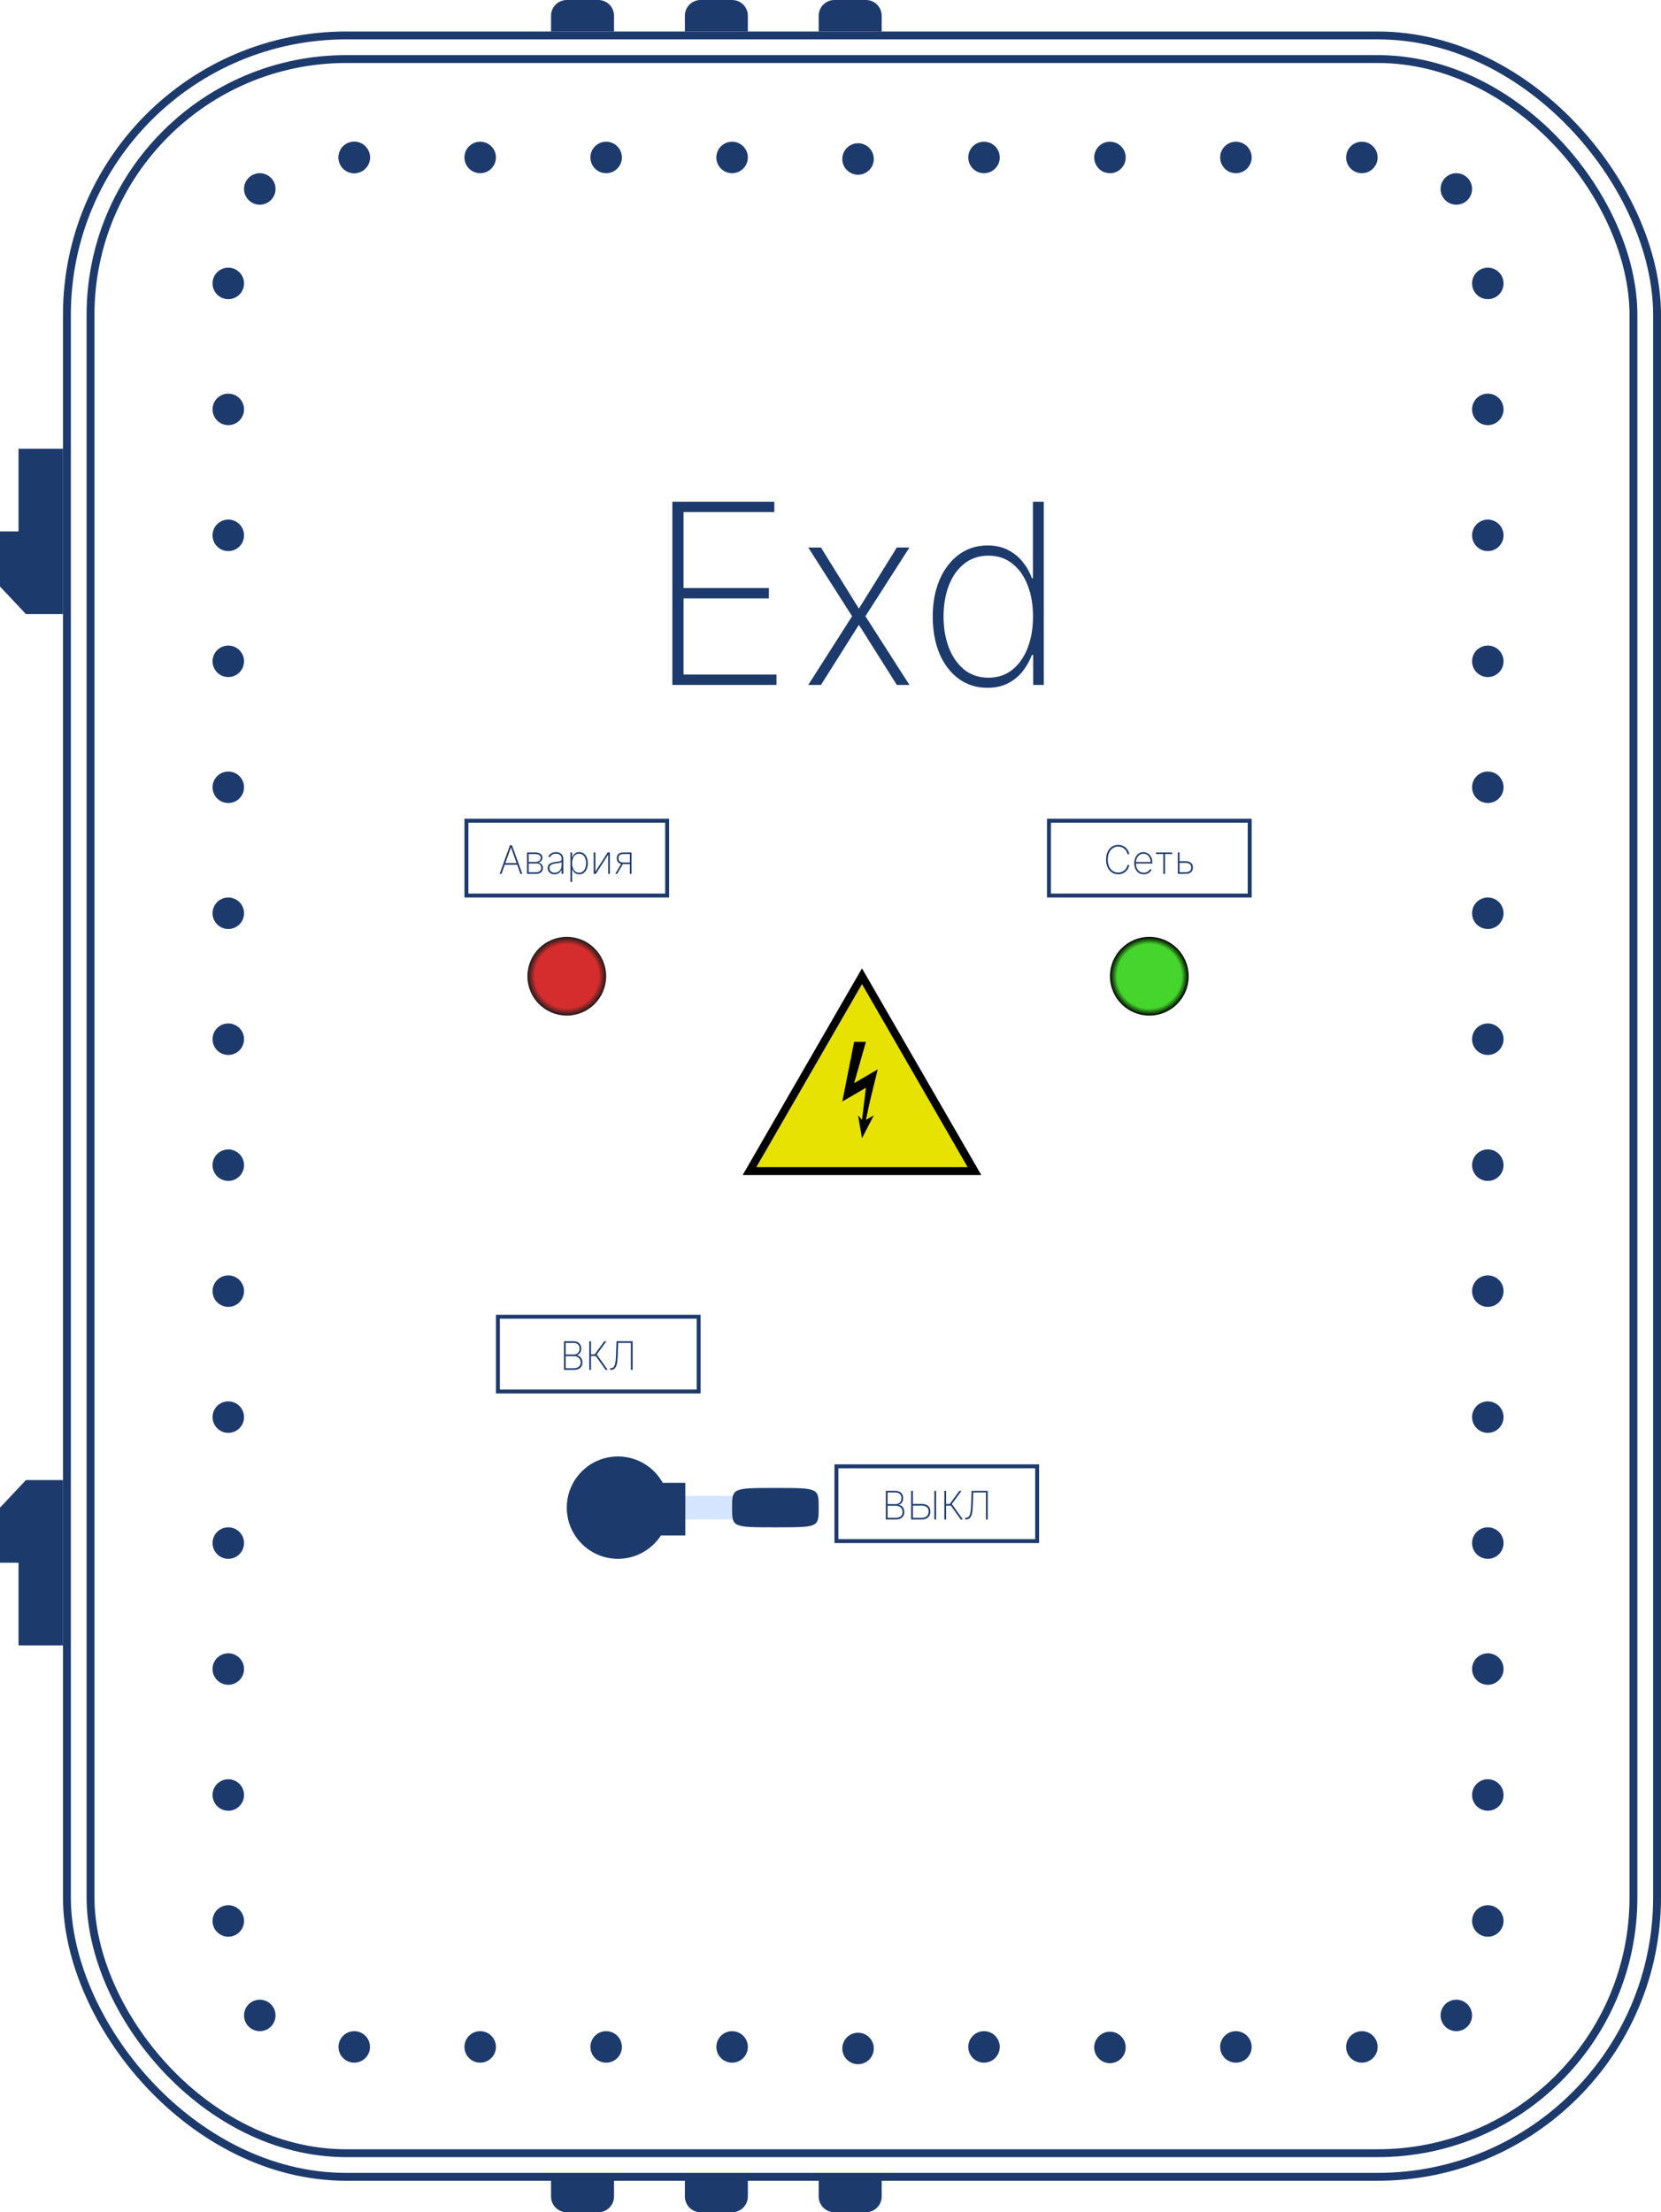 <svg width="211" height="281" viewBox="0 0 211 281" fill="none" xmlns="http://www.w3.org/2000/svg">
<circle cx="29" cy="36" r="2" fill="#1D3A6D"/>
<circle cx="29" cy="52" r="2" fill="#1D3A6D"/>
<circle cx="29" cy="68" r="2" fill="#1D3A6D"/>
<circle cx="29" cy="84" r="2" fill="#1D3A6D"/>
<circle cx="29" cy="100" r="2" fill="#1D3A6D"/>
<circle cx="29" cy="116" r="2" fill="#1D3A6D"/>
<circle cx="29" cy="132" r="2" fill="#1D3A6D"/>
<circle cx="61" cy="20" r="2" transform="rotate(-90 61 20)" fill="#1D3A6D"/>
<circle cx="45" cy="20" r="2" transform="rotate(-90 45 20)" fill="#1D3A6D"/>
<circle cx="45" cy="20" r="2" transform="rotate(-90 45 20)" fill="#1D3A6D"/>
<circle cx="33" cy="24" r="2" transform="rotate(-90 33 24)" fill="#1D3A6D"/>
<circle cx="77" cy="20" r="2" transform="rotate(-90 77 20)" fill="#1D3A6D"/>
<circle cx="93" cy="20" r="2" transform="rotate(-90 93 20)" fill="#1D3A6D"/>
<circle cx="109" cy="20.195" r="2" transform="rotate(-90 109 20.195)" fill="#1D3A6D"/>
<circle cx="125" cy="20" r="2" transform="rotate(-90 125 20)" fill="#1D3A6D"/>
<circle cx="141" cy="20" r="2" transform="rotate(-90 141 20)" fill="#1D3A6D"/>
<circle cx="157" cy="20" r="2" transform="rotate(-90 157 20)" fill="#1D3A6D"/>
<circle cx="173" cy="20" r="2" transform="rotate(-90 173 20)" fill="#1D3A6D"/>
<circle cx="185" cy="24" r="2" transform="rotate(-90 185 24)" fill="#1D3A6D"/>
<circle cx="61" cy="260" r="2" transform="rotate(-90 61 260)" fill="#1D3A6D"/>
<circle cx="45" cy="260" r="2" transform="rotate(-90 45 260)" fill="#1D3A6D"/>
<circle cx="77" cy="260" r="2" transform="rotate(-90 77 260)" fill="#1D3A6D"/>
<circle cx="93" cy="260" r="2" transform="rotate(-90 93 260)" fill="#1D3A6D"/>
<circle cx="109" cy="260.195" r="2" transform="rotate(-90 109 260.195)" fill="#1D3A6D"/>
<circle cx="125" cy="260" r="2" transform="rotate(-90 125 260)" fill="#1D3A6D"/>
<circle cx="141" cy="260.064" r="2" transform="rotate(-90 141 260.064)" fill="#1D3A6D"/>
<circle cx="156.999" cy="260" r="2" transform="rotate(-90 156.999 260)" fill="#1D3A6D"/>
<circle cx="173" cy="260" r="2" transform="rotate(-90 173 260)" fill="#1D3A6D"/>
<circle cx="29" cy="148" r="2" fill="#1D3A6D"/>
<circle cx="29" cy="164" r="2" fill="#1D3A6D"/>
<circle cx="29" cy="180" r="2" fill="#1D3A6D"/>
<circle cx="29" cy="196" r="2" fill="#1D3A6D"/>
<circle cx="29" cy="212" r="2" fill="#1D3A6D"/>
<circle cx="29" cy="228" r="2" fill="#1D3A6D"/>
<circle cx="29" cy="244" r="2" fill="#1D3A6D"/>
<circle cx="33" cy="256" r="2" fill="#1D3A6D"/>
<path d="M85.41 87V63.727H98.365V65.046H86.831V74.693H97.672V76.011H86.831V85.682H98.638V87H85.41ZM104.288 69.546L109.107 77.307L113.925 69.546H115.527L109.936 78.273L115.527 87H113.925L109.107 79.364L104.288 87H102.675L108.243 78.273L102.675 69.546H104.288ZM125.442 87.364C124.04 87.364 122.817 86.977 121.771 86.204C120.726 85.432 119.915 84.367 119.339 83.011C118.771 81.648 118.487 80.083 118.487 78.318C118.487 76.568 118.775 75.015 119.351 73.659C119.934 72.296 120.749 71.227 121.794 70.454C122.839 69.674 124.059 69.284 125.453 69.284C126.453 69.284 127.321 69.477 128.055 69.864C128.798 70.242 129.419 70.746 129.919 71.375C130.427 72.004 130.813 72.693 131.078 73.443H131.214V63.727H132.589V87H131.249V83.193H131.078C130.798 83.943 130.408 84.636 129.908 85.273C129.408 85.901 128.786 86.409 128.044 86.796C127.302 87.174 126.434 87.364 125.442 87.364ZM125.567 86.079C126.749 86.079 127.76 85.742 128.601 85.068C129.449 84.386 130.097 83.462 130.544 82.296C130.999 81.121 131.226 79.792 131.226 78.307C131.226 76.822 130.999 75.5 130.544 74.341C130.097 73.174 129.449 72.258 128.601 71.591C127.76 70.917 126.749 70.579 125.567 70.579C124.37 70.579 123.343 70.921 122.487 71.602C121.639 72.276 120.987 73.197 120.533 74.364C120.086 75.53 119.862 76.845 119.862 78.307C119.862 79.769 120.086 81.087 120.533 82.261C120.987 83.436 121.639 84.367 122.487 85.057C123.343 85.739 124.37 86.079 125.567 86.079Z" fill="#1D3A6D"/>
<circle cx="78.5" cy="191.5" r="6.5" fill="#1D3A6D"/>
<path d="M84 190L95 190V193H84V190Z" fill="#D5E4FF"/>
<path d="M83.376 188.346L87.056 188.346L87.056 195.037L83.376 195.036L83.376 188.346Z" fill="#1D3A6D"/>
<path d="M104 191.5C104 194 104 194 98.623 194C93 194 93 194 93 191.5C93 189 93 189 98.623 189C104 189 104 189.034 104 191.5Z" fill="#1D3A6D"/>
<circle cx="72" cy="124" r="5" fill="url(#paint0_radial_915_4435)"/>
<circle cx="146" cy="124" r="5" fill="url(#paint1_radial_915_4435)"/>
<rect x="63.25" y="167.25" width="25.5" height="9.5" stroke="#1D3A6D" stroke-width="0.5"/>
<path d="M71.638 174V170.364H72.819C73.039 170.364 73.225 170.403 73.376 170.481C73.528 170.559 73.642 170.668 73.721 170.809C73.8 170.95 73.84 171.114 73.84 171.301C73.84 171.448 73.816 171.578 73.769 171.692C73.721 171.805 73.655 171.9 73.57 171.974C73.486 172.047 73.387 172.098 73.273 172.127V172.148C73.399 172.158 73.515 172.201 73.623 172.279C73.731 172.356 73.817 172.461 73.882 172.594C73.948 172.726 73.982 172.881 73.982 173.057C73.982 173.243 73.941 173.407 73.861 173.549C73.782 173.69 73.663 173.801 73.504 173.881C73.345 173.96 73.149 174 72.915 174H71.638ZM71.86 173.794H72.915C73.188 173.794 73.398 173.725 73.545 173.588C73.693 173.451 73.767 173.274 73.767 173.057C73.767 172.904 73.731 172.768 73.659 172.647C73.587 172.526 73.489 172.431 73.362 172.361C73.235 172.29 73.088 172.255 72.922 172.255H71.86V173.794ZM71.86 172.052H72.895C73.05 172.052 73.181 172.018 73.289 171.951C73.398 171.884 73.481 171.793 73.538 171.679C73.596 171.566 73.625 171.44 73.625 171.301C73.625 171.076 73.555 170.898 73.415 170.767C73.275 170.635 73.077 170.57 72.819 170.57H71.86V172.052ZM76.935 174L75.68 172.239H75.078V174H74.856V170.364H75.078V172.034H75.545L76.768 170.364H77.034L75.807 172.042L77.201 174H76.935ZM77.508 174V173.789H77.597C77.746 173.789 77.866 173.737 77.956 173.634C78.047 173.531 78.115 173.367 78.16 173.142C78.206 172.917 78.235 172.622 78.247 172.255L78.314 170.364H80.364V174H80.141V170.57H78.528L78.465 172.317C78.452 172.704 78.416 173.022 78.357 173.27C78.299 173.519 78.208 173.703 78.084 173.822C77.959 173.941 77.791 174 77.578 174H77.508Z" fill="#1D3A6D"/>
<rect x="59.25" y="104.25" width="25.5" height="9.5" stroke="#1D3A6D" stroke-width="0.5"/>
<path d="M63.704 111H63.469L64.781 107.364H65.037L66.349 111H66.115L64.918 107.65H64.9L63.704 111ZM64.036 109.631H65.783V109.837H64.036V109.631ZM66.951 111V108.273H67.986C68.274 108.273 68.499 108.333 68.661 108.452C68.823 108.57 68.904 108.733 68.903 108.94C68.901 109.099 68.856 109.23 68.768 109.335C68.679 109.437 68.555 109.513 68.397 109.56C68.507 109.583 68.604 109.625 68.689 109.686C68.776 109.748 68.844 109.826 68.894 109.922C68.943 110.017 68.968 110.128 68.968 110.254C68.968 110.399 68.933 110.527 68.864 110.64C68.794 110.751 68.695 110.839 68.569 110.904C68.443 110.968 68.296 111 68.128 111H66.951ZM67.161 110.796H68.128C68.317 110.796 68.468 110.745 68.581 110.643C68.695 110.541 68.752 110.406 68.752 110.238C68.752 110.074 68.7 109.94 68.597 109.837C68.495 109.733 68.363 109.681 68.199 109.681H67.161V110.796ZM67.161 109.485H68.024C68.157 109.485 68.274 109.464 68.373 109.42C68.474 109.375 68.552 109.312 68.606 109.232C68.66 109.15 68.688 109.056 68.688 108.949C68.686 108.799 68.625 108.683 68.503 108.601C68.382 108.518 68.21 108.477 67.986 108.477H67.161V109.485ZM70.442 111.059C70.285 111.059 70.141 111.027 70.009 110.964C69.879 110.902 69.774 110.81 69.695 110.689C69.617 110.569 69.578 110.422 69.578 110.249C69.578 110.135 69.598 110.035 69.638 109.949C69.678 109.862 69.74 109.788 69.825 109.725C69.909 109.662 70.016 109.611 70.148 109.571C70.279 109.529 70.436 109.497 70.618 109.475C70.757 109.458 70.88 109.442 70.989 109.427C71.098 109.41 71.183 109.385 71.245 109.35C71.308 109.316 71.339 109.264 71.339 109.194V109.081C71.339 108.882 71.276 108.724 71.151 108.607C71.025 108.489 70.853 108.431 70.632 108.431C70.437 108.431 70.272 108.474 70.139 108.56C70.006 108.646 69.913 108.756 69.86 108.891L69.656 108.814C69.708 108.684 69.783 108.576 69.881 108.489C69.981 108.403 70.094 108.338 70.222 108.296C70.351 108.253 70.486 108.232 70.627 108.232C70.749 108.232 70.865 108.249 70.975 108.283C71.086 108.318 71.185 108.37 71.272 108.44C71.359 108.509 71.428 108.599 71.479 108.708C71.53 108.815 71.556 108.944 71.556 109.095V111H71.339V110.508H71.323C71.276 110.61 71.211 110.703 71.128 110.787C71.046 110.87 70.947 110.936 70.831 110.986C70.716 111.034 70.587 111.059 70.442 111.059ZM70.464 110.858C70.634 110.858 70.785 110.817 70.916 110.734C71.049 110.65 71.153 110.535 71.227 110.389C71.302 110.244 71.339 110.078 71.339 109.894V109.493C71.312 109.516 71.272 109.538 71.22 109.556C71.169 109.574 71.111 109.59 71.046 109.604C70.982 109.617 70.915 109.629 70.844 109.64C70.774 109.649 70.706 109.658 70.639 109.667C70.441 109.69 70.278 109.727 70.153 109.777C70.029 109.825 69.938 109.889 69.879 109.968C69.823 110.048 69.794 110.144 69.794 110.256C69.794 110.442 69.858 110.589 69.986 110.696C70.114 110.804 70.273 110.858 70.464 110.858ZM72.464 112.023V108.273H72.675V108.882H72.702C72.744 108.765 72.804 108.657 72.881 108.559C72.959 108.46 73.056 108.382 73.171 108.322C73.287 108.262 73.423 108.232 73.579 108.232C73.799 108.232 73.991 108.292 74.154 108.413C74.318 108.534 74.444 108.701 74.534 108.914C74.624 109.126 74.669 109.369 74.669 109.643C74.669 109.918 74.624 110.162 74.532 110.375C74.442 110.587 74.316 110.754 74.152 110.876C73.99 110.996 73.8 111.057 73.582 111.057C73.427 111.057 73.291 111.027 73.174 110.968C73.058 110.909 72.96 110.83 72.881 110.732C72.803 110.632 72.743 110.524 72.702 110.405H72.68V112.023H72.464ZM72.677 109.642C72.677 109.874 72.712 110.081 72.784 110.265C72.855 110.447 72.956 110.592 73.089 110.698C73.221 110.804 73.379 110.856 73.563 110.856C73.749 110.856 73.908 110.803 74.041 110.696C74.174 110.589 74.276 110.443 74.346 110.26C74.417 110.076 74.453 109.87 74.453 109.642C74.453 109.413 74.418 109.208 74.348 109.026C74.278 108.843 74.177 108.699 74.044 108.594C73.912 108.488 73.751 108.434 73.563 108.434C73.377 108.434 73.218 108.487 73.085 108.592C72.954 108.696 72.853 108.84 72.782 109.022C72.712 109.203 72.677 109.41 72.677 109.642ZM75.635 110.718L77.199 108.273H77.474V111H77.257V108.555L75.695 111H75.418V108.273H75.635V110.718ZM80.013 111V108.473L79.237 108.477C79.008 108.477 78.84 108.52 78.731 108.605C78.623 108.69 78.569 108.827 78.569 109.017C78.569 109.204 78.622 109.34 78.729 109.425C78.835 109.51 78.999 109.553 79.221 109.553H80.087V109.759H79.221C79.028 109.759 78.867 109.732 78.738 109.677C78.61 109.622 78.514 109.539 78.45 109.429C78.386 109.319 78.354 109.181 78.354 109.017C78.354 108.851 78.387 108.713 78.452 108.603C78.517 108.493 78.615 108.411 78.745 108.356C78.876 108.301 79.04 108.273 79.237 108.273H80.222V111H80.013ZM78.157 111L78.953 109.643H79.192L78.397 111H78.157Z" fill="#1D3A6D"/>
<rect x="133.25" y="104.25" width="25.5" height="9.5" stroke="#1D3A6D" stroke-width="0.5"/>
<path d="M143.46 108.5H143.233C143.21 108.377 143.165 108.258 143.1 108.143C143.035 108.027 142.951 107.923 142.848 107.831C142.746 107.737 142.628 107.663 142.493 107.609C142.358 107.554 142.209 107.527 142.045 107.527C141.806 107.527 141.586 107.591 141.385 107.719C141.185 107.845 141.024 108.032 140.904 108.278C140.784 108.524 140.724 108.826 140.724 109.182C140.724 109.54 140.784 109.843 140.904 110.089C141.024 110.335 141.185 110.522 141.385 110.648C141.586 110.774 141.806 110.837 142.045 110.837C142.209 110.837 142.358 110.81 142.493 110.757C142.628 110.702 142.746 110.629 142.848 110.537C142.951 110.443 143.035 110.338 143.1 110.222C143.165 110.106 143.21 109.987 143.233 109.864H143.46C143.434 110.01 143.384 110.154 143.31 110.295C143.236 110.436 143.139 110.564 143.018 110.679C142.899 110.792 142.757 110.883 142.594 110.95C142.432 111.017 142.249 111.05 142.045 111.05C141.742 111.05 141.475 110.973 141.245 110.819C141.014 110.664 140.833 110.446 140.701 110.165C140.571 109.885 140.506 109.557 140.506 109.182C140.506 108.807 140.571 108.479 140.701 108.198C140.833 107.918 141.014 107.7 141.245 107.547C141.475 107.391 141.742 107.314 142.045 107.314C142.249 107.314 142.432 107.348 142.594 107.415C142.757 107.481 142.899 107.571 143.018 107.685C143.139 107.797 143.236 107.924 143.31 108.065C143.384 108.206 143.434 108.351 143.46 108.5ZM145.301 111.057C145.055 111.057 144.84 110.996 144.658 110.874C144.476 110.752 144.335 110.585 144.236 110.373C144.136 110.161 144.086 109.92 144.086 109.649C144.086 109.377 144.136 109.134 144.236 108.921C144.336 108.708 144.474 108.54 144.649 108.417C144.824 108.293 145.024 108.232 145.249 108.232C145.402 108.232 145.546 108.263 145.683 108.324C145.82 108.385 145.941 108.472 146.045 108.587C146.15 108.702 146.232 108.84 146.292 109.002C146.352 109.165 146.382 109.347 146.382 109.549V109.684H144.223V109.487H146.166C146.166 109.29 146.125 109.111 146.045 108.953C145.964 108.794 145.855 108.668 145.716 108.575C145.578 108.481 145.422 108.434 145.249 108.434C145.068 108.434 144.907 108.485 144.765 108.587C144.624 108.688 144.512 108.824 144.429 108.995C144.347 109.167 144.305 109.359 144.301 109.571V109.659C144.301 109.887 144.341 110.091 144.42 110.272C144.501 110.452 144.616 110.595 144.765 110.7C144.914 110.804 145.093 110.856 145.301 110.856C145.45 110.856 145.577 110.831 145.683 110.782C145.789 110.731 145.876 110.669 145.944 110.597C146.011 110.525 146.062 110.455 146.096 110.387L146.293 110.467C146.252 110.558 146.187 110.65 146.1 110.741C146.013 110.831 145.903 110.906 145.77 110.966C145.637 111.027 145.481 111.057 145.301 111.057ZM146.856 108.479V108.273H148.902V108.479H147.993V111H147.776V108.479H146.856ZM149.786 109.393H150.601C150.896 109.393 151.126 109.461 151.29 109.596C151.455 109.73 151.537 109.929 151.537 110.19C151.537 110.364 151.5 110.512 151.425 110.632C151.351 110.753 151.244 110.845 151.104 110.908C150.964 110.969 150.797 111 150.601 111H149.623V108.273H149.84V110.794H150.601C150.822 110.794 150.996 110.746 151.125 110.65C151.255 110.553 151.32 110.402 151.32 110.197C151.32 109.994 151.255 109.844 151.125 109.746C150.996 109.648 150.822 109.599 150.601 109.599H149.786V109.393Z" fill="#1D3A6D"/>
<rect x="106.25" y="186.25" width="25.5" height="9.5" stroke="#1D3A6D" stroke-width="0.5"/>
<path d="M112.528 193V189.364H113.709C113.929 189.364 114.115 189.403 114.267 189.481C114.418 189.559 114.533 189.668 114.611 189.809C114.691 189.95 114.73 190.114 114.73 190.301C114.73 190.448 114.707 190.578 114.659 190.692C114.612 190.805 114.546 190.9 114.46 190.974C114.376 191.047 114.277 191.098 114.164 191.127V191.148C114.289 191.158 114.406 191.201 114.514 191.279C114.621 191.356 114.708 191.461 114.773 191.594C114.839 191.726 114.872 191.881 114.872 192.057C114.872 192.243 114.832 192.407 114.752 192.549C114.672 192.69 114.553 192.801 114.395 192.881C114.236 192.96 114.04 193 113.805 193H112.528ZM112.75 192.794H113.805C114.079 192.794 114.289 192.725 114.435 192.588C114.583 192.451 114.657 192.274 114.657 192.057C114.657 191.904 114.621 191.768 114.549 191.647C114.478 191.526 114.379 191.431 114.253 191.361C114.126 191.29 113.979 191.255 113.812 191.255H112.75V192.794ZM112.75 191.052H113.786C113.941 191.052 114.072 191.018 114.18 190.951C114.289 190.884 114.372 190.793 114.428 190.679C114.486 190.566 114.515 190.44 114.515 190.301C114.515 190.076 114.446 189.898 114.306 189.767C114.166 189.635 113.967 189.57 113.709 189.57H112.75V191.052ZM115.897 191.033H117.11C117.334 191.033 117.526 191.072 117.687 191.15C117.849 191.228 117.973 191.339 118.06 191.482C118.146 191.624 118.189 191.791 118.189 191.984C118.189 192.189 118.146 192.368 118.06 192.521C117.975 192.673 117.852 192.792 117.691 192.876C117.53 192.959 117.336 193 117.11 193H115.746V189.364H115.968V192.796H117.11C117.291 192.796 117.445 192.761 117.573 192.693C117.702 192.624 117.801 192.528 117.868 192.405C117.936 192.282 117.969 192.139 117.969 191.977C117.97 191.761 117.894 191.584 117.738 191.446C117.585 191.308 117.375 191.239 117.11 191.239H115.897V191.033ZM118.914 189.364V193H118.692V189.364H118.914ZM122.044 193L120.789 191.239H120.187V193H119.965V189.364H120.187V191.034H120.654L121.877 189.364H122.144L120.917 191.042L122.311 193H122.044ZM122.618 193V192.789H122.706C122.856 192.789 122.975 192.737 123.065 192.634C123.156 192.531 123.224 192.367 123.269 192.142C123.316 191.917 123.345 191.622 123.356 191.255L123.424 189.364H125.473V193H125.251V189.57H123.637L123.575 191.317C123.562 191.704 123.526 192.022 123.466 192.27C123.408 192.519 123.317 192.703 123.193 192.822C123.069 192.941 122.9 193 122.687 193H122.618Z" fill="#1D3A6D"/>
<path d="M95.211 148.75L109.5 124L123.789 148.75H95.211Z" fill="#E7E202" stroke="black"/>
<path d="M108.5 132.333H110L108.5 137.583L111.5 135.833L110.5 139.916L110 142.25L111 141.666L109.5 144.583L109 141.666L109.5 142.25L110 138.166L107 139.916L108.5 132.333Z" fill="black"/>
<circle cx="189" cy="36" r="2" fill="#1D3A6D"/>
<circle cx="189" cy="52" r="2" fill="#1D3A6D"/>
<circle cx="189" cy="68" r="2" fill="#1D3A6D"/>
<circle cx="189" cy="84" r="2" fill="#1D3A6D"/>
<circle cx="189" cy="100" r="2" fill="#1D3A6D"/>
<circle cx="189" cy="116" r="2" fill="#1D3A6D"/>
<circle cx="189" cy="132" r="2" fill="#1D3A6D"/>
<circle cx="189" cy="148" r="2" fill="#1D3A6D"/>
<circle cx="189" cy="164" r="2" fill="#1D3A6D"/>
<circle cx="189" cy="180" r="2" fill="#1D3A6D"/>
<circle cx="189" cy="196" r="2" fill="#1D3A6D"/>
<circle cx="189" cy="212" r="2" fill="#1D3A6D"/>
<circle cx="189" cy="228" r="2" fill="#1D3A6D"/>
<circle cx="189" cy="244" r="2" fill="#1D3A6D"/>
<circle cx="185" cy="256" r="2" fill="#1D3A6D"/>
<path d="M87 277H95V279C95 280.105 94.105 281 93 281H89C87.895 281 87 280.105 87 279V277Z" fill="#1D3A6D"/>
<path d="M70 277H78V279C78 280.105 77.105 281 76 281H72C70.895 281 70 280.105 70 279V277Z" fill="#1D3A6D"/>
<path d="M104 277H112V279C112 280.105 111.105 281 110 281H106C104.895 281 104 280.105 104 279V277Z" fill="#1D3A6D"/>
<path d="M95 4L87 4V2C87 0.895 87.895 0 89 0L93 0C94.105 0 95 0.895 95 2V4Z" fill="#1D3A6D"/>
<path d="M78 4L70 4V2C70 0.895 70.895 0 72 0L76 0C77.105 0 78 0.895 78 2V4Z" fill="#1D3A6D"/>
<path d="M112 4L104 4V2C104 0.895 104.895 0 106 0L110 0C111.105 0 112 0.895 112 2V4Z" fill="#1D3A6D"/>
<path d="M2.353 57H8V78H3.294L0 74.5V67.5H2.353V57Z" fill="#1D3A6D"/>
<path d="M2.353 209H8V188H3.294L0 191.5L0 198.5H2.353V209Z" fill="#1D3A6D"/>
<rect x="8.5" y="4.5" width="202" height="272" rx="35.5" stroke="#1D3A6D"/>
<rect x="11.5" y="7.5" width="196" height="266" rx="32.5" stroke="#1D3A6D"/>
<defs>
<radialGradient id="paint0_radial_915_4435" cx="0" cy="0" r="1" gradientUnits="userSpaceOnUse" gradientTransform="translate(72 124) rotate(90) scale(5)">
<stop offset="0.812" stop-color="#D52D2D"/>
<stop offset="1" stop-color="#1B1B1B"/>
</radialGradient>
<radialGradient id="paint1_radial_915_4435" cx="0" cy="0" r="1" gradientUnits="userSpaceOnUse" gradientTransform="translate(146 124) rotate(90) scale(5)">
<stop offset="0.818" stop-color="#45D52D"/>
<stop offset="1"/>
</radialGradient>
</defs>
</svg>
